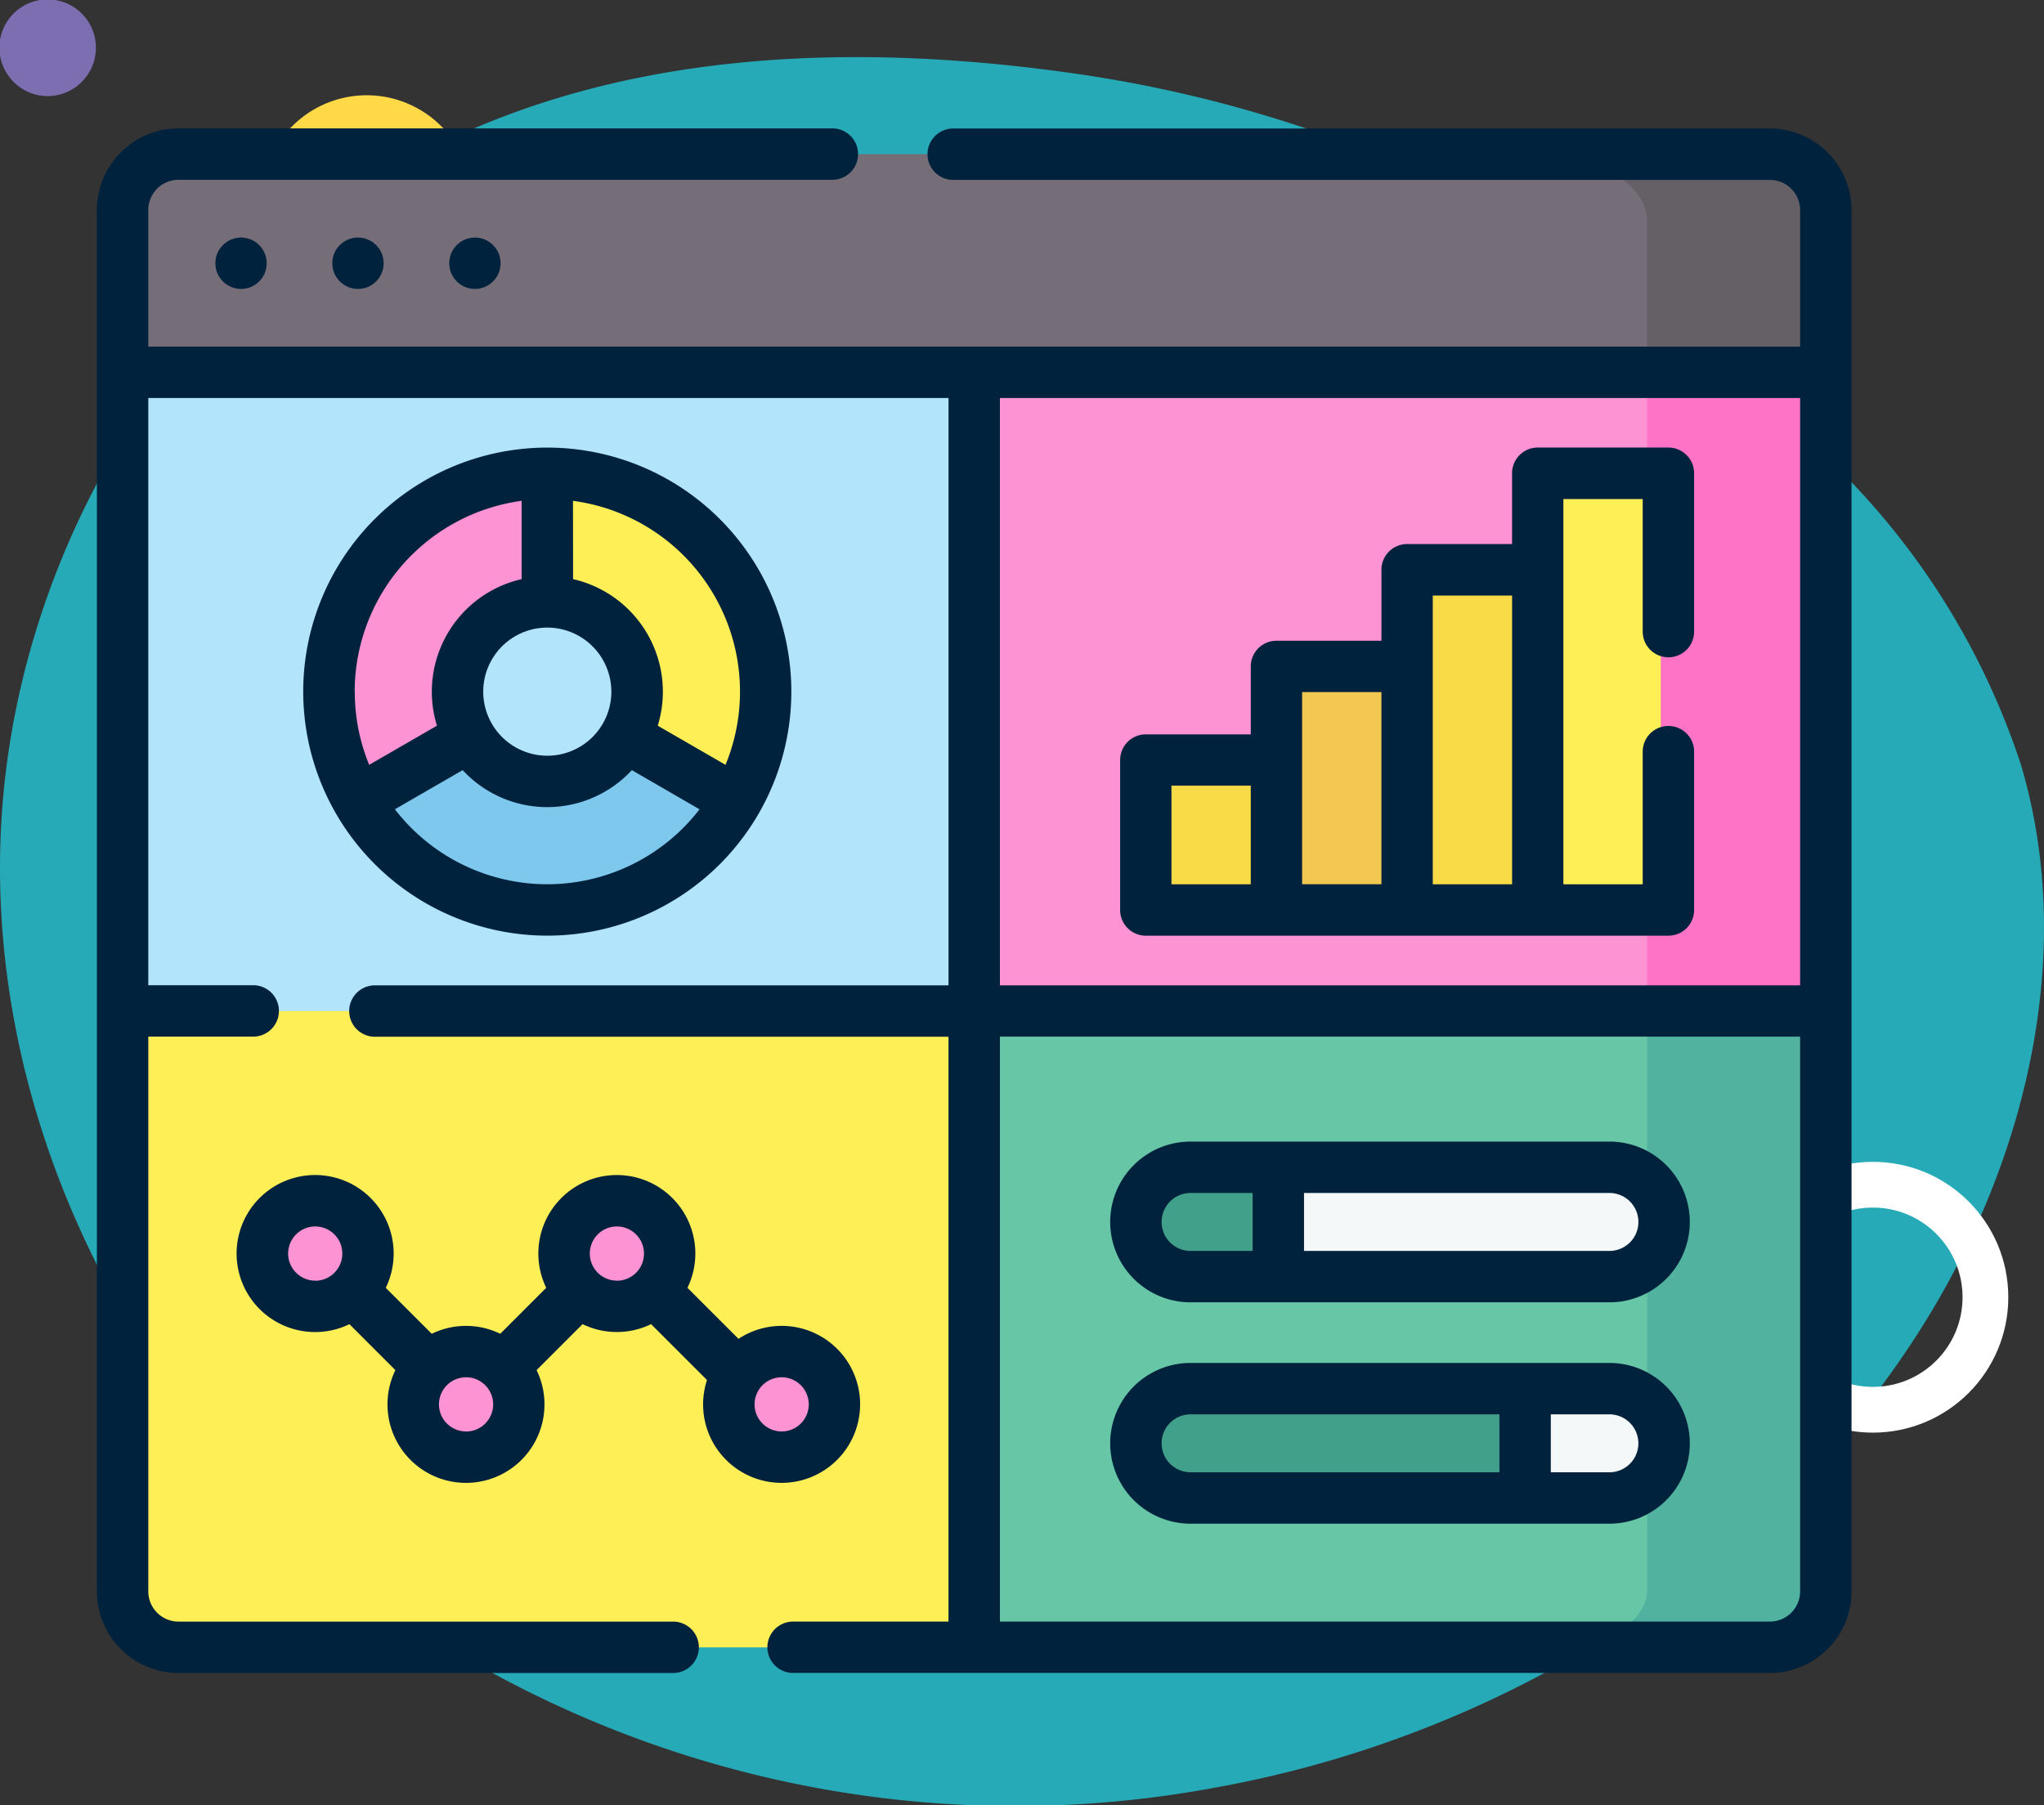<svg xmlns="http://www.w3.org/2000/svg" width="67" height="59.184" viewBox="0 0 67 59.184">
  <rect x="0" y="0" width="67" height="59.184" fill="#333333" stroke="none"/>
  <g id="Grupo_1101897" data-name="Grupo 1101897" transform="translate(-180 -14245.289)">
    <g id="Grupo_1101278" data-name="Grupo 1101278" transform="translate(0 10495.138)">
      <path id="_12068" data-name="12068" d="M66.039,71.828c-6.861-.947-14.108-.716-20.351,2.283C37.03,78.27,31.344,87.7,31.126,97.3s4.784,19.038,12.512,24.741a35.81,35.81,0,0,0,27.37,6.013c9.53-1.727,18.474-7.326,23.445-15.638,3.187-5.33,4.677-11.911,2.916-17.867a24.409,24.409,0,0,0-5.793-9.521A42.8,42.8,0,0,0,66.039,71.828Z" transform="translate(148.881 3680.691)" fill="#26aab7"/>
      <path id="Trazado_873155" data-name="Trazado 873155" d="M303.26,44.546a1.582,1.582,0,1,0-.106-2.456A1.573,1.573,0,0,0,303.26,44.546Z" transform="translate(138.287 4055.916) rotate(-90)" fill="#7d6eb2"/>
      <path id="Trazado_873156" data-name="Trazado 873156" d="M321.56,66.974a3.448,3.448,0,1,0-1.687-4.918A3.468,3.468,0,0,0,321.56,66.974Z" transform="translate(128.241 4079.581) rotate(-90)" fill="#ffd947"/>
      <circle id="Elipse_11521" data-name="Elipse 11521" cx="3.689" cy="3.689" r="3.689" transform="translate(237.702 3796.368) rotate(-90)" fill="none" stroke="#fff" stroke-linecap="round" stroke-linejoin="round" stroke-width="1.5"/>
    </g>
    <g id="prueba" transform="translate(183.176 14218.873)">
      <g id="Grupo_1101282" data-name="Grupo 1101282" transform="translate(0.842 31.47)">
        <path id="Trazado_879305" data-name="Trazado 879305" d="M274.265,44.292V70.436l-14.348,1.456-12.444-1.456-1.079-11.3,1.079-16.256,24.326.171C272.73,43.051,274.265,43.806,274.265,44.292Z" transform="translate(-219.558 -42.345)" fill="#fe93d3"/>
        <path id="Trazado_879306" data-name="Trazado 879306" d="M267.748,288.19v16.837c0,1.375-1.668,3.691-2.6,3.691l-1.02.332H240.957l-1.9-9.694,1.9-11.167Z" transform="translate(-213.042 -260.098)" fill="#66c6a6"/>
        <path id="Trazado_879307" data-name="Trazado 879307" d="M35.415,278.638V299.5H9.185A1.686,1.686,0,0,1,7.5,297.813V278.638l16.686-1.209Z" transform="translate(-7.5 -250.546)" fill="#ffef57"/>
        <path id="Trazado_879308" data-name="Trazado 879308" d="M35.415,41.5V69.052H7.5V48.188l1.123-5.183a1.685,1.685,0,0,1,1.685-1.685Z" transform="translate(-7.5 -40.96)" fill="#b2e5fb"/>
        <path id="Trazado_879309" data-name="Trazado 879309" d="M62.887,40.206v4.767l-2.992.358-52.4.011V39.8a1.685,1.685,0,0,1,1.685-1.685h49.1l2.624.117A2.222,2.222,0,0,1,62.887,40.206Z" transform="translate(-7.5 -38.114)" fill="#756e78"/>
        <g id="Grupo_1101279" data-name="Grupo 1101279" transform="translate(47.23 0)">
          <path id="Trazado_879310" data-name="Trazado 879310" d="M458.21,94.673v20.875l-2.929.948-2.929-.948V94.673l3.511-.973Z" transform="translate(-449.61 -87.456)" fill="#fe73c5"/>
          <path id="Trazado_879311" data-name="Trazado 879311" d="M440.584,288.19v19.175c0,.93-1.288,1.685-2.874,1.685H432.5l.607-.211c1.006-.348,1.623-.983,1.623-1.668V288.19Z" transform="translate(-431.984 -260.098)" fill="#50b29f"/>
          <path id="Trazado_879312" data-name="Trazado 879312" d="M436.544,39.8v5.532h-5.859V40.3c0-.811-.759-1.556-1.976-1.942l-.765-.242h5.725c1.587,0,2.874.754,2.874,1.685Z" transform="translate(-427.944 -38.114)" fill="#655f66"/>
        </g>
        <path id="Trazado_879313" data-name="Trazado 879313" d="M134.367,138.427a7.114,7.114,0,0,1-.958,3.579l-2.2-.343-1.455-1.764a2.942,2.942,0,0,0-2.548-4.414l-.533-1.663.533-2.552A7.158,7.158,0,0,1,134.367,138.427Z" transform="translate(-113.289 -120.805)" fill="#ffef57"/>
        <path id="Trazado_879314" data-name="Trazado 879314" d="M74.867,131.27v4.215a2.942,2.942,0,0,0-2.549,4.414l-1.187,2.107H68.668a7.158,7.158,0,0,1,6.2-10.736Z" transform="translate(-60.946 -120.805)" fill="#fe93d3"/>
        <path id="Trazado_879315" data-name="Trazado 879315" d="M88.637,210.187a7.158,7.158,0,0,1-12.4,0l3.65-2.107a2.942,2.942,0,0,0,5.1,0Z" transform="translate(-68.518 -188.987)" fill="#7ec8ed"/>
        <g id="Grupo_1101280" data-name="Grupo 1101280" transform="translate(33.288 10.465)">
          <path id="Trazado_879316" data-name="Trazado 879316" d="M308.113,219.832h-4.058a.225.225,0,0,1-.225-.225v-4.468a.225.225,0,0,1,.225-.225h4.058l1.191,2.459Z" transform="translate(-303.83 -205.518)" fill="#f9db48"/>
          <path id="Trazado_879317" data-name="Trazado 879317" d="M346.24,195.578h-4.283v-7.762a.225.225,0,0,1,.225-.225h4.058l1.095,4.827Z" transform="translate(-337.674 -181.265)" fill="#f2c853"/>
          <path id="Trazado_879318" data-name="Trazado 879318" d="M384.368,170.582h-4.283V159.657a.225.225,0,0,1,.225-.225h4.058l1,6.936Z" transform="translate(-371.519 -156.269)" fill="#f9db48"/>
          <path id="Trazado_879319" data-name="Trazado 879319" d="M422.27,145.587h-4.058V131.5a.225.225,0,0,1,.225-.225h3.834a.225.225,0,0,1,.225.225v13.864A.225.225,0,0,1,422.27,145.587Z" transform="translate(-405.363 -131.274)" fill="#ffef57"/>
        </g>
        <g id="Grupo_1101281" data-name="Grupo 1101281" transform="translate(4.546 34.315)">
          <circle id="Elipse_11932" data-name="Elipse 11932" cx="1.73" cy="1.73" r="1.73" fill="#fe93d3"/>
          <circle id="Elipse_11933" data-name="Elipse 11933" cx="1.73" cy="1.73" r="1.73" transform="translate(4.944 4.944)" fill="#fe93d3"/>
          <circle id="Elipse_11934" data-name="Elipse 11934" cx="1.73" cy="1.73" r="1.73" transform="translate(9.887)" fill="#fe93d3"/>
          <circle id="Elipse_11935" data-name="Elipse 11935" cx="1.73" cy="1.73" r="1.73" transform="translate(15.289 4.944)" fill="#fe93d3"/>
        </g>
        <path id="Trazado_879320" data-name="Trazado 879320" d="M306.877,333.79l.747,1.792-.747,1.792H304a1.792,1.792,0,1,1,0-3.585Z" transform="translate(-269.104 -300.576)" fill="#40a089"/>
        <path id="Trazado_879321" data-name="Trazado 879321" d="M356.406,335.582a1.791,1.791,0,0,1-1.793,1.793H343.76V333.79h10.854a1.792,1.792,0,0,1,1.793,1.792Z" transform="translate(-305.987 -300.576)" fill="#f5f8f9"/>
        <path id="Trazado_879322" data-name="Trazado 879322" d="M314.969,398.38l.826,1.793-.826,1.793H304a1.793,1.793,0,0,1,0-3.586Z" transform="translate(-269.104 -357.91)" fill="#40a089"/>
        <path id="Trazado_879323" data-name="Trazado 879323" d="M420.345,400.173a1.793,1.793,0,0,1-1.793,1.793H415.79V398.38h2.762A1.793,1.793,0,0,1,420.345,400.173Z" transform="translate(-369.925 -357.91)" fill="#f5f8f9"/>
      </g>
      <g id="Grupo_1101284" data-name="Grupo 1101284" transform="translate(0 30.629)">
        <path id="Trazado_879324" data-name="Trazado 879324" d="M54.84,30.629H28.069a.842.842,0,1,0,0,1.685H54.84a.991.991,0,0,1,.99.99v4.475H1.685V33.3a.991.991,0,0,1,.99-.99H24.137a.843.843,0,0,0,0-1.685H2.675A2.678,2.678,0,0,0,0,33.3V78.588a2.678,2.678,0,0,0,2.675,2.675H18.889a.842.842,0,1,0,0-1.685H2.675a.991.991,0,0,1-.99-.99V60.4H5.153a.843.843,0,0,0,0-1.685H1.685V39.464h26.23V58.719H9.084a.843.843,0,0,0,0,1.685h18.83V79.577H22.821a.842.842,0,1,0,0,1.685H54.84a2.678,2.678,0,0,0,2.675-2.675V33.3A2.678,2.678,0,0,0,54.84,30.629Zm.99,47.958a.991.991,0,0,1-.99.99H29.6V60.4H55.83Zm0-19.868H29.6V39.464H55.83Z" transform="translate(0 -30.629)" fill="#00223d"/>
        <path id="Trazado_879325" data-name="Trazado 879325" d="M68.209,139.772a8,8,0,1,0-8-8A8.008,8.008,0,0,0,68.209,139.772Zm0-1.685a6.306,6.306,0,0,1-4.995-2.458l2.222-1.283a3.777,3.777,0,0,0,5.545,0L73.2,135.63A6.306,6.306,0,0,1,68.209,138.087Zm.843-12.57a6.31,6.31,0,0,1,5,8.655l-2.222-1.283a3.785,3.785,0,0,0-2.775-4.805Zm1.258,6.256a2.1,2.1,0,1,1-2.1-2.1A2.1,2.1,0,0,1,70.309,131.773Zm-8.414,0a6.322,6.322,0,0,1,5.472-6.256v2.567a3.785,3.785,0,0,0-2.775,4.805l-2.222,1.283A6.277,6.277,0,0,1,61.9,131.773Z" transform="translate(-53.446 -113.311)" fill="#00223d"/>
        <path id="Trazado_879326" data-name="Trazado 879326" d="M299.406,139.769h17.132a.842.842,0,0,0,.842-.842v-5.191a.842.842,0,0,0-1.685,0v4.348h-2.6V125.455h2.6V129.8a.842.842,0,1,0,1.685,0v-5.191a.842.842,0,0,0-.842-.843h-4.283a.842.842,0,0,0-.842.843v2.321h-3.44a.842.842,0,0,0-.842.842V130.1h-3.441a.842.842,0,0,0-.842.842v2.227h-3.44a.842.842,0,0,0-.842.842v4.918A.842.842,0,0,0,299.406,139.769Zm9.408-11.15h2.6v9.465h-2.6Zm-4.283,3.163h2.6v6.3h-2.6Zm-4.283,3.069h2.6v3.233h-2.6Z" transform="translate(-265.025 -113.307)" fill="#00223d"/>
        <path id="Trazado_879327" data-name="Trazado 879327" d="M61.24,343.6a2.571,2.571,0,0,0-3.987-2.148l-1.673-1.673a2.573,2.573,0,1,0-4.629,0l-1.507,1.507a2.569,2.569,0,0,0-2.246,0l-1.507-1.506a2.574,2.574,0,1,0-1.191,1.191l1.506,1.506a2.573,2.573,0,1,0,4.629,0l1.507-1.507a2.569,2.569,0,0,0,2.246,0l1.832,1.832a2.573,2.573,0,1,0,5.019.8Zm-17.861-4.056a.888.888,0,1,1,.888-.888A.889.889,0,0,1,43.379,339.547Zm4.944,4.944a.888.888,0,1,1,.888-.888A.889.889,0,0,1,48.322,344.49Zm4.944-4.944a.888.888,0,1,1,.888-.888A.889.889,0,0,1,53.266,339.547ZM57.78,343.6a.888.888,0,1,1,.888.888A.889.889,0,0,1,57.78,343.6Z" transform="translate(-36.222 -301.773)" fill="#00223d"/>
        <path id="Trazado_879328" data-name="Trazado 879328" d="M298.32,331.557h13.729a2.635,2.635,0,1,0,0-5.27H298.32a2.635,2.635,0,0,0,0,5.27Zm3.718-3.585h10.011a.95.95,0,0,1,0,1.9H302.038Zm-3.718,0h2.033v1.9H298.32a.95.95,0,0,1,0-1.9Z" transform="translate(-262.47 -293.075)" fill="#00223d"/>
        <path id="Trazado_879329" data-name="Trazado 879329" d="M298.32,396.153h13.729a2.635,2.635,0,1,0,0-5.27H298.32a2.635,2.635,0,0,0,0,5.27Zm11.808-3.585h1.92a.95.95,0,1,1,0,1.9h-1.92Zm-11.808,0h10.123v1.9H298.32a.95.95,0,0,1,0-1.9Z" transform="translate(-262.47 -350.414)" fill="#00223d"/>
        <g id="Grupo_1101283" data-name="Grupo 1101283" transform="translate(3.883 3.575)">
          <circle id="Elipse_11936" data-name="Elipse 11936" cx="0.842" cy="0.842" r="0.842" fill="#00223d"/>
          <circle id="Elipse_11937" data-name="Elipse 11937" cx="0.842" cy="0.842" r="0.842" transform="translate(3.833)" fill="#00223d"/>
          <circle id="Elipse_11938" data-name="Elipse 11938" cx="0.842" cy="0.842" r="0.842" transform="translate(7.666)" fill="#00223d"/>
        </g>
      </g>
    </g>
  </g>
</svg>
